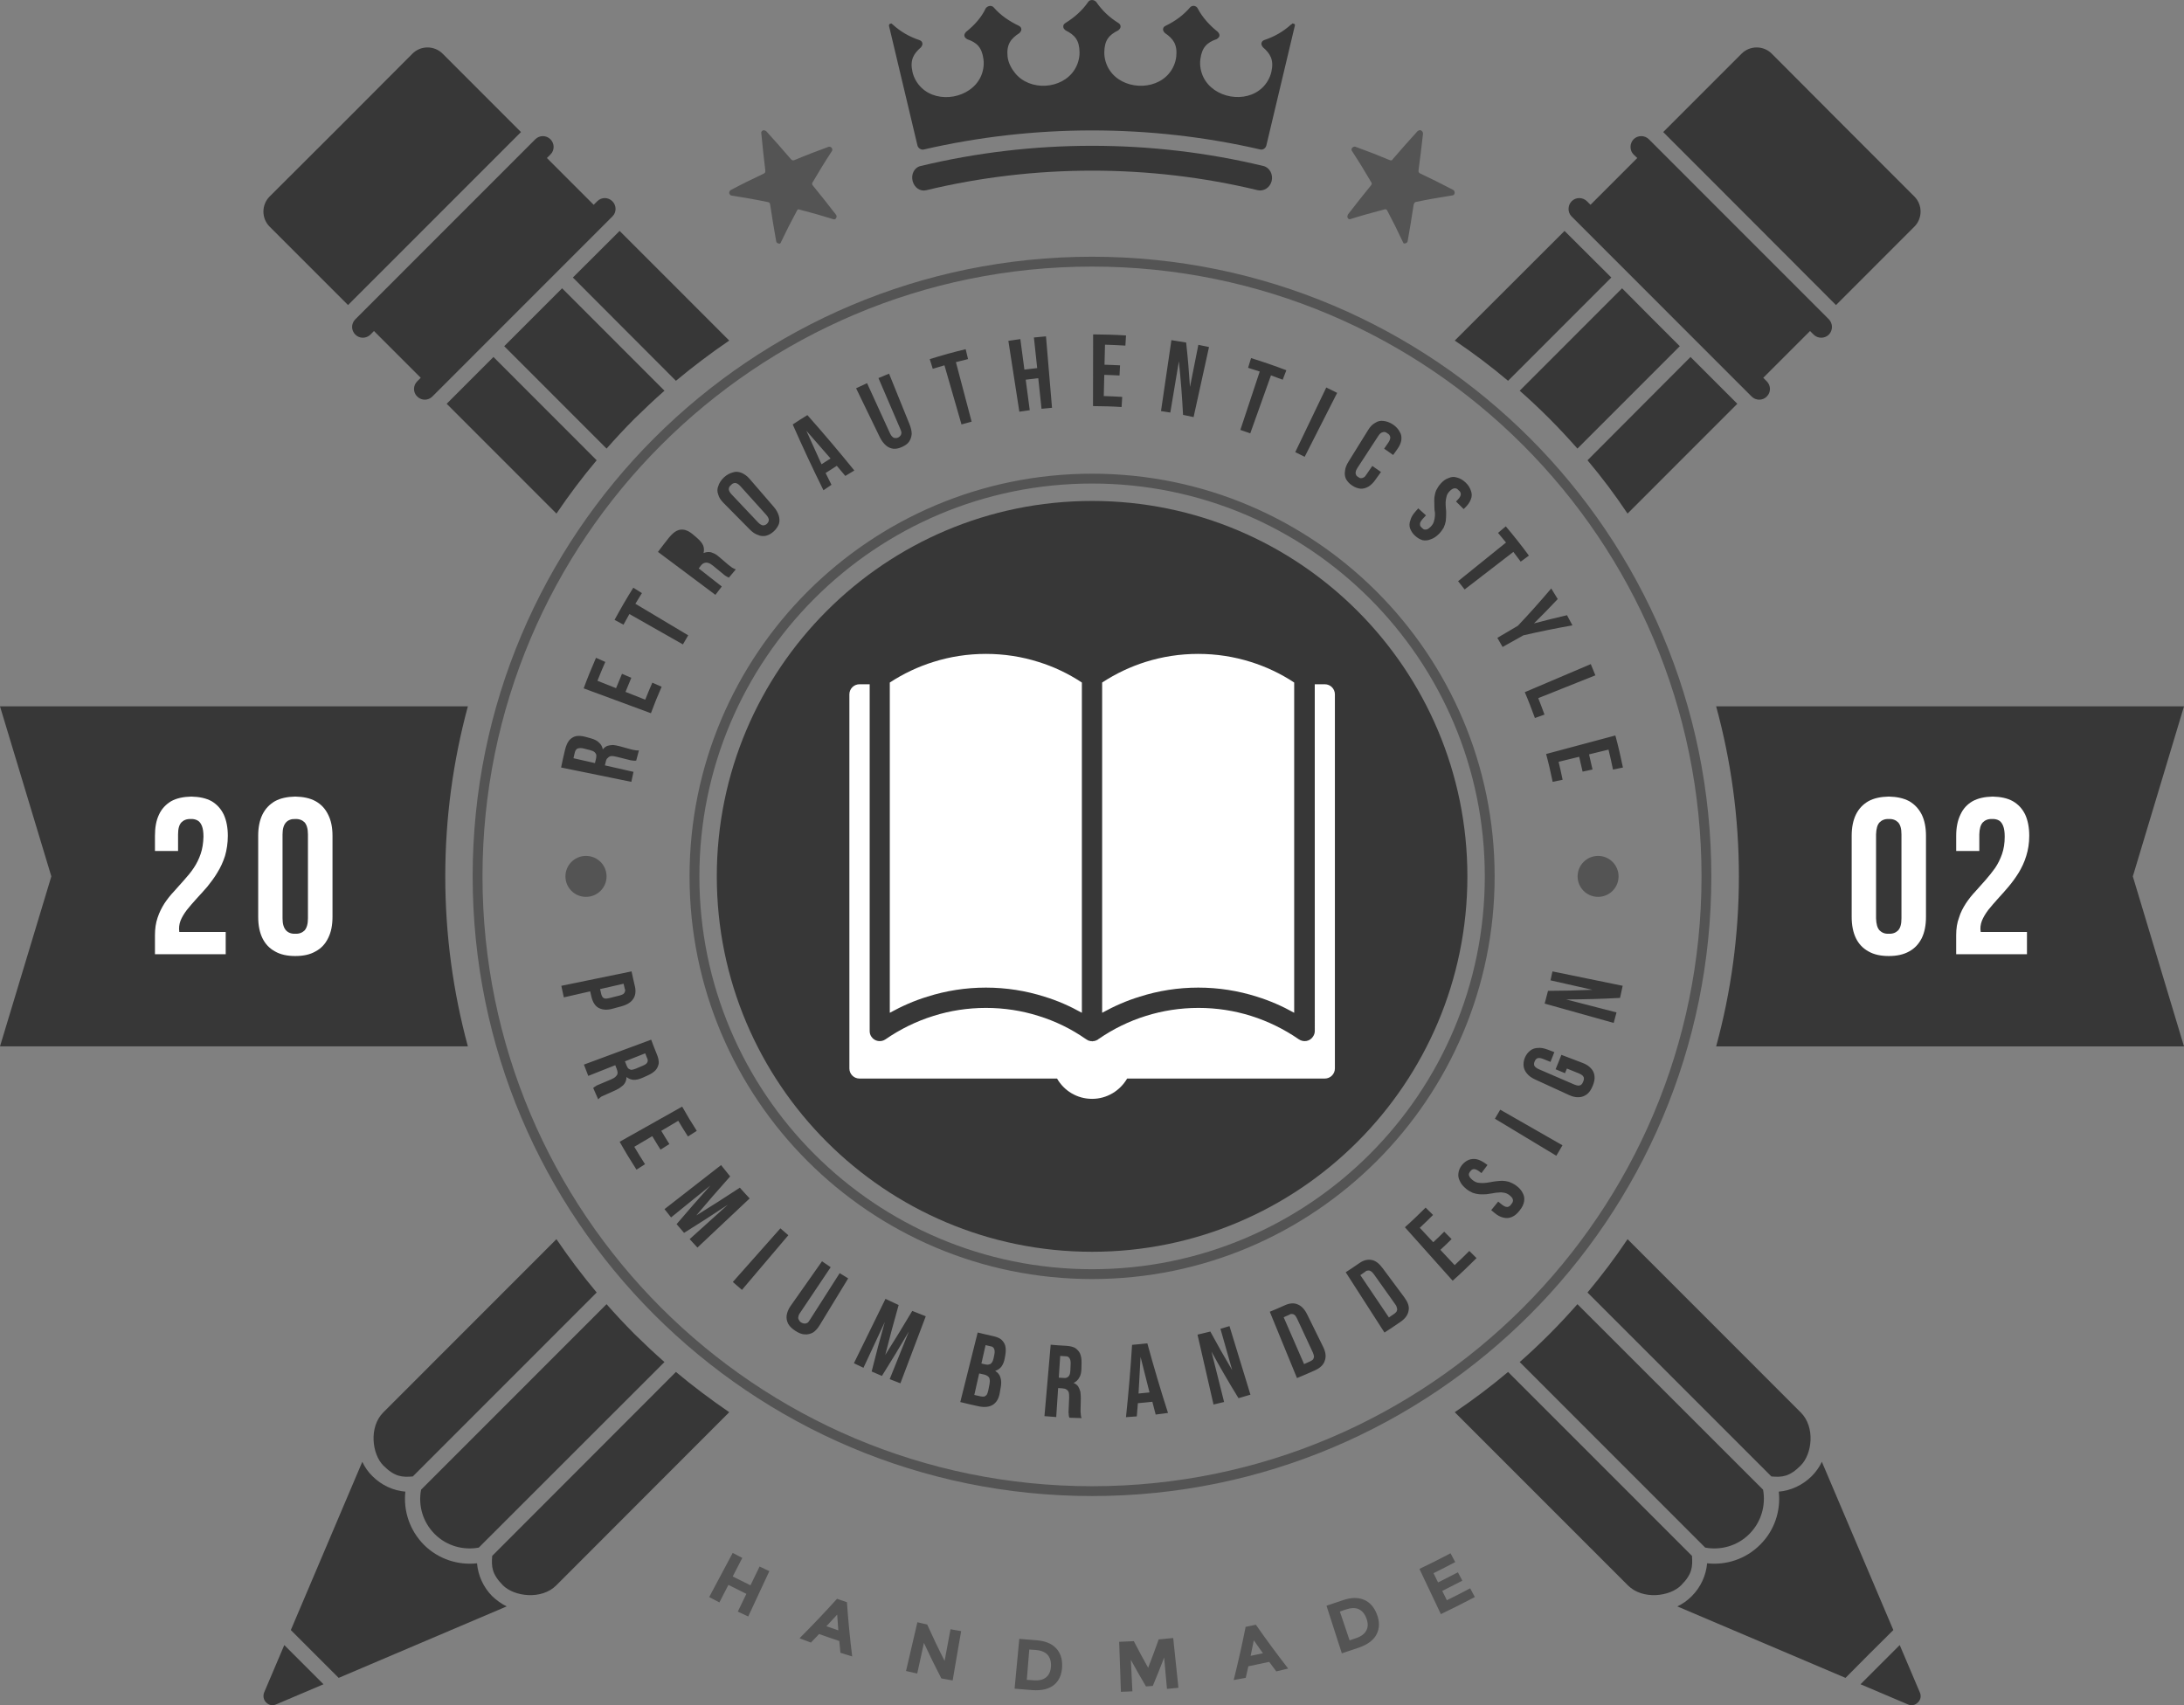 <?xml version="1.0" encoding="utf-8"?>
<!-- Generator: Adobe Illustrator 16.0.0, SVG Export Plug-In . SVG Version: 6.00 Build 0)  -->
<!DOCTYPE svg PUBLIC "-//W3C//DTD SVG 1.1//EN" "http://www.w3.org/Graphics/SVG/1.1/DTD/svg11.dtd">
<svg version="1.1" id="Layer_1" xmlns="http://www.w3.org/2000/svg" xmlns:xlink="http://www.w3.org/1999/xlink" x="0px" y="0px"
	 width="125.918px" height="98.329px" viewBox="0 0 125.918 98.329" enable-background="new 0 0 125.918 98.329"
	 xml:space="preserve">
<rect x="0" y="0" width="125.918" height="98.329" fill="#808080" stroke="none"/>
<g>
	<path fill="#373737" d="M62.964,28.887c11.947,0,21.638,9.694,21.638,21.648c0,11.952-9.69,21.647-21.638,21.647
		s-21.637-9.695-21.637-21.647C41.327,38.582,51.017,28.887,62.964,28.887z"/>
	<path fill-rule="evenodd" clip-rule="evenodd" fill="#373737" d="M98.944,40.731h26.974l-2.95,9.805l2.95,9.803H98.944
		c0.854-3.125,1.312-6.413,1.312-9.803C100.257,47.145,99.799,43.857,98.944,40.731L98.944,40.731z M26.975,40.731L26.975,40.731H0
		l2.96,9.805L0,60.338h26.975c-0.846-3.125-1.303-6.413-1.303-9.803C25.672,47.145,26.129,43.857,26.975,40.731z"/>
	<path fill-rule="evenodd" clip-rule="evenodd" fill="#FFFFFF" d="M64.985,62.193c-0.41,0.701-1.161,1.171-2.021,1.171
		c-0.87,0-1.619-0.47-2.02-1.171H49.551c-0.319,0-0.58-0.26-0.58-0.58V40.038c0-0.32,0.261-0.581,0.58-0.581h0.59v19.995
		c0,0.12,0.03,0.23,0.1,0.33c0.181,0.271,0.552,0.331,0.812,0.15c0.84-0.581,1.77-1.041,2.771-1.352c0.95-0.3,1.971-0.46,3.021-0.46
		c1.051,0,2.071,0.16,3.021,0.46c0.979,0.301,1.899,0.751,2.73,1.331h0.01l0.01,0.011l0.01,0.01h0.011v0.011h0.008l0.012,0.009
		h0.011l0.009,0.011h0.011v0.009h0.01h0.01v0.011h0.01l0.01,0.01h0.01h0.011v0.01h0.011h0.01h0.009v0.011h0.011h0.01h0.011
		l0.01,0.01h0.01h0.01h0.01l0.011,0.01h0.01h0.01h0.011h0.01h0.01h0.01h0.01h0.011v0.011c0.009,0,0.02,0,0.029,0
		c0.011,0,0.021,0,0.03,0v-0.011h0.011h0.02h0.01h0.01h0.01h0.011h0.01v-0.01h0.01h0.01h0.012h0.009v-0.01h0.01h0.01h0.01
		l0.012-0.011h0.008h0.011v-0.01h0.011h0.01h0.01v-0.01h0.01l0.01-0.011h0.011l0.01-0.009h0.01l0.01-0.011h0.012l0.009-0.009
		l0.01-0.011h0.01v-0.01c0.01,0,0.01-0.011,0.021-0.011c0.839-0.58,1.76-1.03,2.729-1.331c0.96-0.3,1.97-0.46,3.031-0.46
		c1.05,0,2.061,0.16,3.021,0.46c0.99,0.311,1.92,0.771,2.761,1.352c0.27,0.181,0.63,0.12,0.811-0.15
		c0.069-0.1,0.108-0.21,0.108-0.33V39.457h0.581c0.319,0,0.58,0.261,0.58,0.581v21.575c0,0.32-0.261,0.58-0.58,0.58H64.985
		L64.985,62.193z M65.715,57.47c1.07-0.34,2.2-0.521,3.371-0.521c1.17,0,2.3,0.181,3.371,0.521c0.749,0.23,1.479,0.551,2.159,0.931
		V39.357c-0.77-0.511-1.62-0.911-2.51-1.19c-0.96-0.301-1.971-0.461-3.021-0.461c-1.062,0-2.071,0.16-3.031,0.461
		c-0.89,0.279-1.73,0.68-2.51,1.19v19.044C64.234,58.021,64.955,57.701,65.715,57.47L65.715,57.47L65.715,57.47z M60.214,57.47
		L60.214,57.47c0.76,0.23,1.479,0.551,2.161,0.931V39.357c-0.771-0.511-1.611-0.911-2.511-1.19c-0.95-0.301-1.971-0.461-3.021-0.461
		c-1.05,0-2.07,0.16-3.021,0.461c-0.9,0.279-1.74,0.68-2.521,1.19v19.044c0.69-0.38,1.41-0.7,2.17-0.931
		c1.07-0.34,2.2-0.521,3.371-0.521C58.013,56.95,59.144,57.13,60.214,57.47z"/>
	<path fill-rule="evenodd" clip-rule="evenodd" fill="#373737" d="M30.037,7.615l-4.518-4.52c-0.479-0.479-1.263-0.479-1.74,0
		l-4.111,4.123l-4.121,4.112c-0.479,0.479-0.479,1.263,0,1.741l4.519,4.52l4.985-4.987L30.037,7.615L30.037,7.615z M95.892,7.615
		L95.892,7.615l4.518-4.52c0.479-0.479,1.263-0.479,1.74,0l4.11,4.123l4.111,4.112c0.479,0.479,0.479,1.263,0,1.741l-4.518,4.52
		l-4.977-4.987L95.892,7.615L95.892,7.615z M29.213,92.631L29.213,92.631l-9.687,4.122l-1.385-1.384l-1.373-1.374l4.12-9.702
		c0.144,0.305,0.336,0.59,0.591,0.834c0.52,0.52,1.19,0.825,1.893,0.887c-0.123,1.1,0.244,2.229,1.068,3.063
		c0.824,0.824,1.964,1.192,3.062,1.069c0.062,0.692,0.357,1.374,0.875,1.894C28.632,92.285,28.918,92.489,29.213,92.631
		L29.213,92.631z M18.651,97.121l-1.131-1.131l-1.129-1.129l-1.159,2.727c-0.081,0.205-0.041,0.429,0.111,0.582
		c0.162,0.162,0.376,0.203,0.579,0.111L18.651,97.121L18.651,97.121L18.651,97.121z M100.165,23.283L100.165,23.283l-6.329,6.332
		c-0.712-1.068-1.486-2.098-2.309-3.074l5.94-5.956L100.165,23.283L100.165,23.283z M42.044,81.433
		c-1.058-0.723-2.086-1.497-3.073-2.321L28.378,89.718c-0.05,0.612-0.03,1.04,0.621,1.701c0.662,0.652,2.229,0.845,3.072,0
		L42.044,81.433L42.044,81.433L42.044,81.433z M27.604,89.241l10.705-10.7c-0.59-0.519-1.16-1.058-1.72-1.607
		c-0.56-0.562-1.099-1.141-1.618-1.73L24.278,85.901c-0.175,0.896,0.091,1.864,0.783,2.556
		C25.753,89.149,26.71,89.404,27.604,89.241L27.604,89.241L27.604,89.241z M87.618,22.53c0.59,0.518,1.161,1.059,1.71,1.607
		c0.56,0.561,1.099,1.141,1.618,1.73l5.902-5.904l-1.67-1.669l-1.658-1.67L87.618,22.53L87.618,22.53L87.618,22.53z M104.357,19.088
		l0.204,0.204c0.243,0.243,0.641,0.243,0.885,0c0.234-0.245,0.234-0.632,0-0.877l-5.189-5.191l-5.189-5.192
		c-0.244-0.244-0.641-0.244-0.886,0c-0.233,0.245-0.233,0.642,0,0.876l0.214,0.204L91.7,11.809l-0.204-0.203
		c-0.244-0.245-0.642-0.245-0.885,0c-0.235,0.244-0.235,0.642,0,0.876l5.188,5.191l5.189,5.191c0.244,0.245,0.641,0.245,0.875,0
		c0.245-0.234,0.245-0.631,0-0.875l-0.203-0.205L104.357,19.088L104.357,19.088L104.357,19.088z M90.203,13.316L90.203,13.316
		l-6.329,6.322c1.068,0.722,2.096,1.496,3.073,2.32l5.953-5.955L90.203,13.316L90.203,13.316z M32.082,71.456L32.082,71.456
		L22.1,81.443c-0.845,0.845-0.65,2.412,0,3.064c0.662,0.661,1.09,0.681,1.7,0.631l10.602-10.607
		C33.577,73.542,32.805,72.524,32.082,71.456L32.082,71.456z M96.705,92.631L96.705,92.631l9.697,4.122l1.374-1.384l1.384-1.374
		l-4.121-9.702c-0.143,0.305-0.346,0.59-0.591,0.834c-0.529,0.52-1.2,0.825-1.892,0.887c0.121,1.1-0.244,2.239-1.079,3.063
		c-0.824,0.824-1.953,1.192-3.053,1.069c-0.061,0.692-0.366,1.374-0.885,1.894C97.295,92.285,97.011,92.489,96.705,92.631
		L96.705,92.631z M107.268,97.121l1.13-1.131l1.13-1.129l1.159,2.727c0.092,0.205,0.051,0.429-0.112,0.582
		c-0.153,0.162-0.376,0.203-0.579,0.111L107.268,97.121L107.268,97.121L107.268,97.121z M25.753,23.283L25.753,23.283l6.329,6.332
		c0.723-1.068,1.495-2.098,2.319-3.074l-5.951-5.956L25.753,23.283L25.753,23.283z M83.874,81.433
		c1.068-0.723,2.096-1.497,3.073-2.321l10.604,10.606c0.039,0.612,0.03,1.04-0.632,1.701c-0.651,0.652-2.218,0.845-3.062,0
		L83.874,81.433L83.874,81.433L83.874,81.433z M98.313,89.241l-10.695-10.7c0.59-0.519,1.161-1.058,1.71-1.607
		c0.56-0.562,1.099-1.141,1.618-1.73l10.704,10.698c0.163,0.896-0.101,1.864-0.794,2.556
		C100.165,89.149,99.209,89.404,98.313,89.241L98.313,89.241L98.313,89.241z M38.31,22.53c-0.59,0.518-1.16,1.059-1.72,1.607
		c-0.56,0.561-1.099,1.141-1.618,1.73l-5.901-5.904l1.669-1.669l1.668-1.67L38.31,22.53L38.31,22.53L38.31,22.53z M21.561,19.088
		l-0.202,0.204c-0.245,0.243-0.633,0.243-0.876,0c-0.244-0.245-0.244-0.632,0-0.877l5.189-5.191l5.189-5.192
		c0.244-0.244,0.631-0.244,0.875,0c0.244,0.245,0.244,0.642,0,0.876l-0.204,0.204l2.696,2.697l0.203-0.203
		c0.245-0.245,0.632-0.245,0.876,0c0.244,0.244,0.244,0.642,0,0.876l-5.189,5.191l-5.189,5.191c-0.244,0.245-0.631,0.245-0.875,0
		c-0.245-0.234-0.245-0.631,0-0.875l0.203-0.205L21.561,19.088L21.561,19.088L21.561,19.088z M35.724,13.316L35.724,13.316
		l6.32,6.322c-1.058,0.722-2.086,1.496-3.073,2.32l-5.942-5.955L35.724,13.316L35.724,13.316z M93.836,71.456L93.836,71.456
		l9.982,9.987c0.854,0.845,0.661,2.412,0,3.064c-0.651,0.661-1.089,0.681-1.689,0.631L91.527,74.531
		C92.35,73.542,93.124,72.524,93.836,71.456z"/>
	<path fill="#545454" d="M88.211,25.27c-6.461-6.467-15.388-10.466-25.247-10.466c-9.861,0-18.789,4.001-25.253,10.467
		c-6.463,6.466-10.46,15.399-10.46,25.265s3.997,18.798,10.46,25.264c6.464,6.468,15.392,10.468,25.253,10.468
		c9.859,0,18.786-4,25.247-10.466c6.46-6.466,10.456-15.399,10.456-25.266C98.667,40.668,94.671,31.736,88.211,25.27z M87.81,75.403
		c-6.356,6.361-15.141,10.298-24.846,10.298c-9.706,0-18.493-3.937-24.852-10.299c-6.36-6.364-10.294-15.156-10.294-24.866
		c0-9.711,3.934-18.503,10.294-24.866c6.358-6.363,15.146-10.298,24.852-10.298c9.705,0,18.489,3.935,24.846,10.296
		c6.358,6.364,10.291,15.156,10.291,24.868S94.168,69.04,87.81,75.403z M62.964,27.315c-6.406,0-12.209,2.601-16.409,6.803
		s-6.799,10.008-6.799,16.418c0,6.409,2.599,12.214,6.799,16.416s10.003,6.803,16.409,6.803s12.209-2.601,16.41-6.803
		c4.2-4.202,6.799-10.007,6.799-16.416c0-6.41-2.599-12.215-6.799-16.418C75.173,29.916,69.37,27.315,62.964,27.315z M78.973,66.553
		c-4.097,4.099-9.758,6.635-16.009,6.635c-6.252,0-11.912-2.536-16.009-6.635s-6.632-9.763-6.632-16.018s2.535-11.919,6.632-16.019
		c4.097-4.099,9.757-6.634,16.009-6.634c6.251,0,11.912,2.535,16.009,6.634c4.098,4.1,6.633,9.764,6.633,16.019
		S83.071,62.454,78.973,66.553z"/>
	<path fill-rule="evenodd" clip-rule="evenodd" fill="#545454" d="M33.781,49.355c-0.65,0-1.181,0.529-1.181,1.181
		s0.53,1.181,1.181,1.181c0.662,0,1.19-0.529,1.19-1.181S34.443,49.355,33.781,49.355L33.781,49.355z M92.138,49.355L92.138,49.355
		c-0.652,0-1.181,0.529-1.181,1.181s0.528,1.181,1.181,1.181c0.65,0,1.18-0.529,1.18-1.181S92.788,49.355,92.138,49.355z"/>
	<path fill="#373737" d="M90.299,57.631l2.9,0.749l-0.162,0.606l-3.98-1.115l0.193-0.735c0.849-0.002,1.708-0.021,2.56-0.06
		l-2.416-0.546l0.112-0.515l4.049,0.829l-0.152,0.699C92.365,57.601,91.329,57.629,90.299,57.631L90.299,57.631z M89.687,61.658
		L89.687,61.658c0.12-0.274,0.223-0.555,0.334-0.832l1.22,0.465c0.203,0.077,0.362,0.175,0.487,0.316
		c0.115,0.12,0.185,0.262,0.203,0.443c0.021,0.181-0.017,0.359-0.108,0.574c-0.09,0.215-0.189,0.367-0.333,0.48
		c-0.135,0.097-0.293,0.162-0.459,0.165c-0.188,0.011-0.37-0.033-0.567-0.124l-1.947-0.894c-0.213-0.098-0.367-0.205-0.472-0.339
		c-0.111-0.119-0.175-0.268-0.2-0.415c-0.017-0.161-0.005-0.324,0.073-0.51c0.08-0.186,0.185-0.311,0.312-0.41
		c0.13-0.1,0.272-0.145,0.437-0.149c0.17-0.019,0.354,0.017,0.573,0.099l0.375,0.144l-0.222,0.562l-0.418-0.169
		c-0.141-0.057-0.244-0.064-0.325-0.046c-0.087,0.034-0.133,0.101-0.17,0.188c-0.036,0.088-0.052,0.167-0.015,0.253
		c0.043,0.069,0.123,0.139,0.261,0.198l2.043,0.883c0.093,0.039,0.177,0.057,0.229,0.062c0.075-0.007,0.135-0.02,0.171-0.062
		c0.052-0.036,0.079-0.101,0.106-0.164c0.026-0.065,0.055-0.131,0.043-0.191c0.005-0.056-0.026-0.107-0.076-0.165
		c-0.041-0.035-0.111-0.083-0.205-0.121l-0.697-0.282l-0.111,0.267L89.687,61.658L89.687,61.658z M86.188,64.51L86.188,64.51
		l0.308-0.521l3.588,2.053l-0.354,0.603L86.188,64.51L86.188,64.51z M84.534,68.555L84.534,68.555
		c-0.18-0.15-0.301-0.292-0.366-0.45c-0.076-0.145-0.107-0.292-0.083-0.454c0.016-0.147,0.08-0.312,0.195-0.46
		c0.125-0.159,0.26-0.25,0.409-0.313c0.141-0.049,0.301-0.068,0.461-0.029c0.159,0.039,0.326,0.122,0.516,0.259l0.095,0.07
		l-0.349,0.467l-0.133-0.102c-0.12-0.091-0.22-0.126-0.303-0.13c-0.091,0.009-0.144,0.049-0.212,0.137
		c-0.059,0.076-0.095,0.148-0.071,0.227c0.023,0.079,0.081,0.167,0.199,0.262c0.092,0.073,0.193,0.134,0.301,0.157
		c0.097,0.015,0.216,0.024,0.321,0.023c0.117-0.012,0.224-0.014,0.352-0.041c0.105-0.023,0.244-0.042,0.36-0.059
		c0.117-0.018,0.248-0.023,0.38-0.031c0.12,0.006,0.255,0.021,0.394,0.059c0.128,0.053,0.271,0.114,0.406,0.212
		c0.176,0.128,0.304,0.265,0.386,0.436c0.08,0.145,0.11,0.3,0.08,0.479c-0.029,0.18-0.111,0.344-0.256,0.525
		c-0.144,0.186-0.28,0.305-0.449,0.376c-0.166,0.071-0.324,0.079-0.485,0.038c-0.185-0.039-0.347-0.131-0.514-0.271l-0.193-0.161
		l0.403-0.493l0.222,0.18c0.079,0.062,0.154,0.102,0.206,0.118c0.073,0.015,0.134,0.019,0.18-0.013
		c0.059-0.021,0.102-0.075,0.146-0.132c0.043-0.055,0.086-0.109,0.092-0.173c0.02-0.052,0.002-0.11-0.03-0.179
		c-0.029-0.044-0.085-0.108-0.164-0.169c-0.093-0.072-0.185-0.118-0.296-0.14c-0.111-0.021-0.208-0.03-0.327-0.015
		c-0.107,0.001-0.227,0.018-0.354,0.045l-0.364,0.054c-0.132,0.001-0.249,0.013-0.393,0.002c-0.119-0.012-0.251-0.036-0.385-0.083
		C84.786,68.724,84.663,68.663,84.534,68.555L84.534,68.555z M82.633,71.631l-0.776-0.832c0.261-0.24,0.513-0.489,0.765-0.74
		l-0.428-0.424c-0.39,0.387-0.783,0.769-1.195,1.133l2.753,3.083c0.475-0.418,0.929-0.858,1.377-1.304l-0.416-0.413
		c-0.277,0.276-0.558,0.552-0.845,0.818l-0.823-0.881c0.219-0.202,0.434-0.409,0.646-0.621l-0.425-0.427
		C83.058,71.23,82.848,71.433,82.633,71.631L82.633,71.631L82.633,71.631z M78.43,73.529L78.43,73.529l1.647,2.441l0.318-0.219
		c0.059-0.039,0.093-0.083,0.127-0.126c0.023-0.059,0.047-0.117,0.022-0.182c-0.011-0.075-0.036-0.141-0.094-0.222l-1.24-1.746
		c-0.059-0.081-0.119-0.141-0.185-0.177c-0.042-0.032-0.109-0.045-0.158-0.031c-0.059,0-0.107,0.014-0.15,0.062L78.43,73.529
		L78.43,73.529z M77.587,73.363L77.587,73.363c0.27-0.174,0.538-0.352,0.801-0.536c0.243-0.167,0.476-0.216,0.703-0.171
		c0.226,0.043,0.426,0.205,0.626,0.473l1.248,1.679c0.199,0.27,0.295,0.515,0.249,0.754c-0.035,0.25-0.189,0.47-0.469,0.662
		c-0.303,0.211-0.611,0.416-0.923,0.616L77.587,73.363L77.587,73.363z M74.01,75.958L74.01,75.958l1.176,2.7l0.354-0.158
		c0.064-0.028,0.122-0.072,0.163-0.109c0.034-0.052,0.051-0.098,0.056-0.173c-0.013-0.068-0.025-0.136-0.067-0.227l-0.903-1.942
		c-0.042-0.092-0.093-0.16-0.134-0.214c-0.051-0.034-0.101-0.065-0.15-0.062c-0.059-0.012-0.123,0-0.175,0.042L74.01,75.958
		L74.01,75.958z M73.21,75.641L73.21,75.641c0.297-0.125,0.594-0.248,0.886-0.382c0.27-0.119,0.521-0.133,0.722-0.041
		c0.213,0.083,0.396,0.273,0.545,0.573l0.924,1.877c0.148,0.302,0.18,0.563,0.093,0.792c-0.064,0.233-0.271,0.429-0.582,0.566
		c-0.337,0.154-0.679,0.297-1.021,0.439L73.21,75.641L73.21,75.641z M69.847,77.938L69.847,77.938l0.728,2.906l-0.61,0.146
		l-0.923-4.029l0.739-0.179c0.402,0.745,0.821,1.487,1.26,2.224l-0.676-2.383l0.521-0.154l1.208,3.953l-0.688,0.202
		C70.859,79.737,70.342,78.847,69.847,77.938L69.847,77.938z M65.642,80.356L65.642,80.356l0.633-0.063l-0.516-2.05L65.642,80.356
		L65.642,80.356z M67.341,81.476L67.341,81.476l-0.711,0.092l-0.191-0.737c-0.278,0.027-0.556,0.062-0.835,0.082l-0.062,0.761
		l-0.624,0.045c0.147-1.387,0.265-2.78,0.351-4.17c0.294-0.021,0.588-0.058,0.881-0.087C66.516,78.802,66.912,80.142,67.341,81.476
		L67.341,81.476z M61.126,78.188L61.126,78.188l-0.082,1.252l0.266,0.017c0.066,0.004,0.149,0.009,0.2-0.021
		c0.068-0.031,0.103-0.062,0.14-0.129c0.035-0.065,0.055-0.147,0.061-0.265l0.017-0.401c0.007-0.151-0.021-0.252-0.065-0.32
		c-0.044-0.069-0.121-0.124-0.233-0.114L61.126,78.188L61.126,78.188z M61.664,81.752L61.664,81.752
		c-0.017-0.018-0.015-0.051-0.033-0.067c0.001-0.033-0.016-0.068-0.014-0.102c0.001-0.033,0.004-0.084-0.012-0.135l0.009-0.2
		l0.028-0.652c0.006-0.134-0.008-0.234-0.021-0.303c-0.03-0.084-0.078-0.136-0.146-0.174c-0.049-0.036-0.133-0.058-0.234-0.063
		l-0.235-0.015l-0.11,1.671l-0.678-0.053l0.359-4.118c0.299,0.027,0.599,0.049,0.898,0.063c0.218,0.015,0.371,0.051,0.51,0.123
		c0.122,0.088,0.229,0.191,0.287,0.328c0.062,0.153,0.089,0.319,0.085,0.537l-0.007,0.318c-0.004,0.217-0.041,0.401-0.128,0.532
		c-0.069,0.132-0.173,0.229-0.326,0.308c0.116,0.037,0.198,0.107,0.264,0.193c0.048,0.085,0.097,0.188,0.128,0.306
		c0.015,0.117,0.028,0.251,0.026,0.385l-0.014,0.636c-0.002,0.101-0.005,0.184,0.012,0.268c-0.001,0.084,0.015,0.168,0.049,0.235
		L61.664,81.752L61.664,81.752z M56.823,77.565L56.823,77.565l-0.24,1.061l0.243,0.055c0.08,0.017,0.147,0.017,0.203-0.007
		c0.067-0.004,0.11-0.046,0.155-0.105c0.046-0.059,0.079-0.139,0.098-0.236l0.048-0.229c0.03-0.148,0.019-0.252-0.015-0.327
		c-0.034-0.075-0.101-0.139-0.213-0.147L56.823,77.565L56.823,77.565z M56.454,79.198L56.454,79.198l-0.281,1.24l0.378,0.084
		c0.068,0.016,0.142,0.012,0.196,0.007c0.059-0.022,0.099-0.05,0.147-0.108c0.03-0.062,0.061-0.124,0.08-0.223l0.072-0.36
		c0.026-0.131,0.029-0.233,0.01-0.306c-0.004-0.068-0.043-0.128-0.103-0.174c-0.06-0.045-0.121-0.076-0.221-0.099L56.454,79.198
		L56.454,79.198z M57.244,77.042L57.244,77.042c0.213,0.048,0.374,0.11,0.483,0.2c0.121,0.11,0.195,0.228,0.233,0.369
		c0.035,0.158,0.037,0.329-0.002,0.543l-0.026,0.148c-0.038,0.215-0.101,0.373-0.189,0.493c-0.089,0.122-0.224,0.214-0.368,0.253
		c0.151,0.1,0.264,0.223,0.303,0.382c0.057,0.163,0.059,0.35,0.017,0.581l-0.058,0.329c-0.056,0.313-0.184,0.528-0.39,0.662
		c-0.204,0.131-0.485,0.161-0.818,0.092c-0.355-0.078-0.711-0.156-1.064-0.247l1.003-4.01
		C56.658,76.912,56.951,76.976,57.244,77.042L57.244,77.042z M51.039,78.131L51.039,78.131c0.532-0.84,1.053-1.687,1.557-2.539
		l0.779,0.309l-1.463,3.866l-0.617-0.241l1.106-2.747c-0.504,0.862-1.022,1.716-1.554,2.562l-0.592-0.256
		c0.237-0.958,0.489-1.908,0.758-2.854l-1.23,2.641l-0.551-0.263l1.82-3.712l0.76,0.356C51.541,76.205,51.28,77.168,51.039,78.131
		L51.039,78.131z M47.893,73.072L47.893,73.072l-1.78,2.655c-0.056,0.083-0.079,0.149-0.088,0.224
		c-0.012,0.051,0.004,0.122,0.039,0.165c0.025,0.057,0.061,0.1,0.119,0.139c0.06,0.038,0.128,0.062,0.189,0.062
		c0.053,0.016,0.11-0.008,0.166-0.031c0.065-0.036,0.102-0.093,0.155-0.179l1.719-2.693l0.489,0.304l-1.637,2.688
		c-0.121,0.199-0.246,0.339-0.385,0.43c-0.154,0.082-0.307,0.125-0.487,0.11c-0.167-0.003-0.351-0.083-0.546-0.211
		c-0.18-0.116-0.325-0.254-0.411-0.415c-0.071-0.15-0.106-0.317-0.079-0.48c0.028-0.163,0.092-0.344,0.227-0.536l1.81-2.573
		L47.893,73.072L47.893,73.072z M44.994,70.83l-2.743,3.093l0.526,0.457l2.674-3.152L44.994,70.83L44.994,70.83L44.994,70.83z
		 M40.144,70.087L40.144,70.087c0.847-0.521,1.682-1.054,2.512-1.601c0.186,0.21,0.373,0.417,0.565,0.62L40.21,71.94l-0.448-0.487
		l2.2-1.984c-0.83,0.553-1.672,1.094-2.522,1.623l-0.431-0.503c0.639-0.752,1.287-1.493,1.945-2.222l-2.263,1.834l-0.379-0.478
		l3.261-2.539l0.525,0.653C41.435,68.578,40.785,69.326,40.144,70.087L40.144,70.087z M38.126,65.208l0.979-0.58
		c0.18,0.307,0.367,0.608,0.56,0.906l0.507-0.326c-0.295-0.456-0.577-0.923-0.842-1.397l-3.604,2.027
		c0.307,0.547,0.631,1.084,0.971,1.609l0.492-0.316c-0.213-0.329-0.42-0.664-0.618-1.003l1.036-0.613
		c0.152,0.265,0.317,0.519,0.476,0.778l0.509-0.323C38.437,65.715,38.274,65.465,38.126,65.208L38.126,65.208L38.126,65.208z
		 M37.198,60.739L37.198,60.739l-1.167,0.462l0.092,0.232c0.03,0.077,0.058,0.139,0.113,0.188c0.051,0.032,0.101,0.065,0.176,0.07
		c0.068-0.012,0.151-0.028,0.259-0.074l0.37-0.156c0.14-0.059,0.226-0.112,0.269-0.183c0.043-0.068,0.053-0.177,0-0.259
		L37.198,60.739L37.198,60.739z M34.201,62.737L34.201,62.737c0.016-0.007,0.038-0.037,0.055-0.043
		c0.023-0.03,0.054-0.043,0.086-0.056c0.023-0.029,0.069-0.049,0.116-0.068l0.185-0.078l0.602-0.255
		c0.124-0.052,0.209-0.106,0.257-0.163c0.064-0.065,0.098-0.115,0.103-0.19c0.005-0.077-0.015-0.16-0.052-0.255l-0.081-0.205
		l-1.556,0.616l-0.25-0.651l3.877-1.437c0.103,0.287,0.219,0.57,0.332,0.854c0.078,0.186,0.113,0.355,0.105,0.512
		c-0.027,0.147-0.079,0.273-0.176,0.387c-0.112,0.117-0.252,0.216-0.451,0.305l-0.289,0.13c-0.199,0.089-0.38,0.135-0.529,0.128
		c-0.149-0.005-0.291-0.07-0.419-0.161c0.007,0.106-0.019,0.209-0.067,0.305s-0.121,0.183-0.221,0.246
		c-0.092,0.079-0.207,0.149-0.33,0.204l-0.58,0.262l-0.244,0.108c-0.069,0.052-0.138,0.103-0.185,0.161L34.201,62.737L34.201,62.737
		z M35.952,56.725L35.952,56.725l-1.354,0.31l0.072,0.308c0.017,0.064,0.044,0.11,0.072,0.155c0.028,0.043,0.085,0.063,0.142,0.084
		c0.068,0,0.138-0.001,0.234-0.025l0.601-0.151c0.098-0.024,0.176-0.06,0.22-0.088c0.042-0.042,0.083-0.086,0.089-0.136
		c0.021-0.054,0.025-0.104-0.006-0.162L35.952,56.725L35.952,56.725z M36.606,56.878L36.606,56.878
		c0.068,0.286,0.029,0.536-0.094,0.716c-0.121,0.194-0.343,0.338-0.665,0.428l-0.517,0.142c-0.323,0.089-0.586,0.075-0.808-0.04
		c-0.203-0.103-0.348-0.331-0.423-0.645l-0.073-0.314l-1.518,0.347l-0.145-0.666l4.049-0.832
		C36.476,56.302,36.535,56.592,36.606,56.878z"/>
	<path fill="#373737" d="M91.616,43.5l0.2,0.873l-0.573,0.122l-0.196-0.856l-1.187,0.29c0.086,0.344,0.16,0.69,0.232,1.037
		l-0.574,0.117c-0.111-0.538-0.233-1.073-0.378-1.604l3.993-1.069c0.168,0.61,0.308,1.229,0.437,1.849l-0.574,0.117
		c-0.081-0.385-0.163-0.77-0.258-1.15L91.616,43.5L91.616,43.5z M91.716,38.295L91.716,38.295l0.266,0.647l-3.295,1.315
		c0.126,0.313,0.243,0.632,0.36,0.949l-0.552,0.197c-0.184-0.501-0.372-1-0.584-1.489L91.716,38.295L91.716,38.295z M87.513,36.084
		L87.513,36.084c0.66-0.698,1.298-1.414,1.924-2.151l0.374,0.611c-0.451,0.478-0.906,0.944-1.368,1.403
		c0.628-0.166,1.264-0.323,1.902-0.471l0.314,0.585c-0.953,0.167-1.894,0.358-2.829,0.575l-1.198,0.671l-0.302-0.526L87.513,36.084
		L87.513,36.084z M86.816,30.35l-0.446,0.379l0.459,0.556l-2.763,2.229l0.377,0.477l2.81-2.166l0.423,0.561l0.473-0.347
		C87.726,31.459,87.278,30.899,86.816,30.35L86.816,30.35L86.816,30.35z M83.05,27.901L83.05,27.901
		c0.144-0.163,0.291-0.277,0.458-0.33c0.164-0.078,0.322-0.093,0.487-0.035c0.162,0.034,0.339,0.134,0.496,0.28
		c0.172,0.158,0.262,0.323,0.319,0.495c0.054,0.147,0.062,0.318-0.009,0.485c-0.057,0.158-0.164,0.312-0.319,0.465l-0.095,0.094
		l-0.441-0.437l0.117-0.122c0.104-0.106,0.149-0.203,0.158-0.289c-0.003-0.097-0.031-0.17-0.132-0.241
		c-0.066-0.085-0.153-0.121-0.237-0.108c-0.084,0.014-0.178,0.062-0.28,0.173c-0.079,0.086-0.146,0.184-0.166,0.28
		c-0.031,0.109-0.051,0.229-0.058,0.337c0.004,0.118-0.004,0.225,0.012,0.355c0.013,0.108,0.027,0.238,0.017,0.368
		c0.001,0.119-0.01,0.249-0.022,0.378c-0.021,0.117-0.059,0.246-0.119,0.377c-0.073,0.116-0.157,0.246-0.276,0.364
		c-0.155,0.152-0.309,0.259-0.471,0.308c-0.162,0.073-0.325,0.079-0.473,0.052c-0.147-0.049-0.29-0.125-0.438-0.262
		c-0.147-0.137-0.226-0.281-0.284-0.425c-0.048-0.155-0.039-0.306,0.025-0.474c0.041-0.163,0.14-0.323,0.284-0.486l0.167-0.188
		l0.445,0.403l-0.194,0.209c-0.066,0.074-0.112,0.146-0.134,0.194c-0.023,0.07-0.022,0.117-0.011,0.175
		c0.012,0.057,0.059,0.1,0.104,0.143c0.046,0.044,0.092,0.088,0.149,0.097c0.059,0.009,0.104,0.006,0.174-0.02
		c0.046-0.024,0.115-0.074,0.186-0.146c0.081-0.084,0.139-0.167,0.175-0.274c0.035-0.107,0.058-0.225,0.066-0.33
		c0.011-0.104,0.008-0.222-0.02-0.339c-0.003-0.117-0.019-0.248-0.012-0.379c-0.005-0.118-0.012-0.235,0.004-0.379
		c0.018-0.12,0.045-0.253,0.097-0.386C82.863,28.162,82.938,28.026,83.05,27.901L83.05,27.901z M79.62,27.216L79.62,27.216
		l-0.321,0.449c-0.126,0.177-0.26,0.309-0.397,0.393c-0.162,0.092-0.305,0.131-0.469,0.121c-0.142-0.015-0.311-0.07-0.477-0.183
		c-0.17-0.11-0.272-0.237-0.353-0.371c-0.06-0.138-0.091-0.294-0.056-0.47c0.012-0.169,0.082-0.342,0.197-0.528l1.138-1.834
		c0.114-0.186,0.24-0.323,0.396-0.404c0.148-0.104,0.317-0.139,0.473-0.117c0.18,0.018,0.358,0.074,0.554,0.201
		c0.193,0.13,0.327,0.285,0.398,0.434c0.095,0.146,0.113,0.304,0.088,0.493c-0.03,0.164-0.108,0.333-0.236,0.51l-0.233,0.326
		l-0.519-0.363l0.246-0.358c0.085-0.124,0.113-0.227,0.106-0.312c-0.02-0.095-0.073-0.173-0.171-0.218
		c-0.079-0.071-0.171-0.092-0.252-0.065c-0.096,0.019-0.18,0.083-0.261,0.21l-1.216,1.865c-0.055,0.084-0.087,0.163-0.088,0.223
		c-0.023,0.064-0.002,0.118,0.021,0.173c0.021,0.054,0.062,0.079,0.114,0.114s0.104,0.071,0.162,0.07
		c0.059,0,0.104-0.011,0.168-0.048c0.055-0.023,0.102-0.093,0.157-0.175l0.331-0.483L79.62,27.216L79.62,27.216z M76.466,22.344
		L76.466,22.344l0.627,0.31l-1.872,3.687l-0.544-0.269L76.466,22.344L76.466,22.344z M72.13,20.649L72.13,20.649
		c0.686,0.212,1.364,0.446,2.034,0.701l-0.21,0.546l-0.677-0.25l-1.193,3.342l-0.572-0.197l1.117-3.367l-0.67-0.215L72.13,20.649
		L72.13,20.649z M67.968,20.835L67.968,20.835l-0.494,2.954l-0.537-0.084l0.6-4.09l0.85,0.137c0.094,0.853,0.167,1.706,0.221,2.562
		l0.483-2.43l0.614,0.129l-0.889,4.038l-0.608-0.128C68.156,22.892,68.075,21.869,67.968,20.835L67.968,20.835z M63.68,21.031
		L63.68,21.031c0.298,0.013,0.598,0.016,0.896,0.036l-0.031,0.585c-0.292-0.02-0.585-0.023-0.878-0.036l-0.029,1.222
		c0.354,0.014,0.709,0.024,1.063,0.048l-0.036,0.584c-0.548-0.037-1.099-0.047-1.648-0.053l0.007-4.135
		c0.633,0.005,1.266,0.02,1.896,0.062l-0.036,0.585c-0.391-0.026-0.783-0.039-1.176-0.053L63.68,21.031L63.68,21.031z M59.37,23.654
		L59.37,23.654L58.77,23.74l-0.633-4.086l0.691-0.1l0.233,1.759l0.738-0.088l-0.189-1.764l0.696-0.066l0.347,4.119l-0.604,0.059
		l-0.188-1.766l-0.724,0.087L59.37,23.654L59.37,23.654z M53.604,20.708L53.604,20.708c0.685-0.212,1.374-0.407,2.072-0.572
		l0.136,0.57l-0.699,0.176l0.906,3.432l-0.584,0.161l-0.983-3.41l-0.674,0.202L53.604,20.708L53.604,20.708z M49.99,22.094
		L49.99,22.094l1.329,2.908c0.034,0.075,0.084,0.146,0.141,0.192c0.035,0.04,0.1,0.065,0.15,0.062
		c0.057,0.01,0.106,0.006,0.164-0.021c0.059-0.025,0.108-0.068,0.14-0.116c0.037-0.034,0.047-0.094,0.056-0.151
		c0.003-0.074-0.03-0.151-0.062-0.228l-1.261-2.938l0.611-0.256l1.18,2.918c0.081,0.202,0.127,0.399,0.125,0.562
		c-0.017,0.167-0.058,0.314-0.154,0.445c-0.082,0.127-0.228,0.221-0.41,0.305c-0.169,0.077-0.339,0.116-0.502,0.099
		c-0.147-0.021-0.297-0.081-0.418-0.188c-0.122-0.109-0.253-0.269-0.348-0.465l-1.373-2.832L49.99,22.094L49.99,22.094z
		 M47.364,26.771L47.364,26.771l0.521-0.334l-1.393-1.596L47.364,26.771L47.364,26.771z M49.257,27.131L49.257,27.131l-0.521,0.312
		l-0.49-0.582l-0.646,0.414l0.338,0.68l-0.462,0.315c-0.617-1.247-1.21-2.516-1.772-3.794c0.279-0.184,0.56-0.366,0.845-0.54
		C47.476,24.981,48.38,26.048,49.257,27.131L49.257,27.131z M41.708,28.994L41.708,28.994c-0.153-0.155-0.256-0.311-0.299-0.48
		c-0.067-0.168-0.061-0.341,0.01-0.501c0.046-0.157,0.155-0.329,0.325-0.489c0.172-0.158,0.34-0.238,0.516-0.285
		c0.162-0.058,0.321-0.039,0.498,0.03c0.153,0.066,0.312,0.173,0.454,0.337l1.411,1.635c0.143,0.166,0.226,0.336,0.276,0.49
		c0.05,0.178,0.056,0.327,0.008,0.484c-0.06,0.145-0.142,0.283-0.29,0.42c-0.147,0.139-0.306,0.219-0.444,0.256
		c-0.158,0.037-0.317,0.029-0.479-0.046c-0.162-0.052-0.314-0.159-0.468-0.315L41.708,28.994L41.708,28.994z M43.701,30.117
		L43.701,30.117c0.104,0.109,0.195,0.161,0.276,0.178c0.092,0.004,0.173-0.025,0.242-0.091c0.068-0.065,0.105-0.142,0.108-0.234
		c-0.011-0.081-0.053-0.177-0.155-0.288l-1.49-1.653c-0.102-0.111-0.194-0.163-0.278-0.178c-0.096-0.002-0.187,0.03-0.252,0.115
		c-0.088,0.061-0.13,0.146-0.135,0.241c0.008,0.086,0.051,0.183,0.154,0.292L43.701,30.117L43.701,30.117z M38.82,31.63L38.82,31.63
		l1.002,0.784l0.154-0.198c0.053-0.067,0.083-0.129,0.103-0.179c0.017-0.072-0.002-0.131-0.02-0.189
		c-0.03-0.069-0.084-0.135-0.175-0.208l-0.311-0.255c-0.116-0.096-0.205-0.146-0.313-0.145c-0.086-0.001-0.167,0.045-0.245,0.141
		L38.82,31.63L38.82,31.63z M42.022,33.31l0.4-0.477c-0.083-0.031-0.144-0.063-0.218-0.105l-0.214-0.162l-0.483-0.414
		c-0.114-0.098-0.203-0.174-0.313-0.226c-0.109-0.051-0.208-0.092-0.315-0.095c-0.106-0.003-0.213,0.016-0.315,0.062
		c0.033-0.146,0.034-0.298-0.023-0.438c-0.059-0.137-0.177-0.283-0.341-0.425l-0.241-0.207c-0.166-0.142-0.316-0.223-0.476-0.268
		c-0.147-0.032-0.309-0.027-0.462,0.052c-0.142,0.069-0.292,0.2-0.451,0.395c-0.214,0.272-0.43,0.543-0.635,0.822l3.311,2.477
		l0.368-0.481l-1.33-1.043l0.132-0.17c0.061-0.078,0.127-0.129,0.208-0.149c0.058-0.018,0.127-0.024,0.213,0.004
		c0.072,0.017,0.16,0.067,0.264,0.152l0.506,0.415l0.154,0.126c0.039,0.031,0.078,0.064,0.113,0.073
		c0.026,0.022,0.052,0.043,0.075,0.042C41.974,33.29,41.997,33.289,42.022,33.31L42.022,33.31L42.022,33.31z M35.432,35.745
		L35.432,35.745c0.342-0.629,0.699-1.251,1.082-1.856l0.495,0.312l-0.376,0.614l3.046,1.82l-0.306,0.524l-3.085-1.752l-0.34,0.615
		L35.432,35.745L35.432,35.745z M35.519,39.682L35.519,39.682l0.342-0.828l0.537,0.231l-0.334,0.812l1.137,0.449
		c0.128-0.33,0.268-0.656,0.409-0.981l0.537,0.236c-0.222,0.503-0.43,1.012-0.618,1.526l-3.877-1.433
		c0.217-0.595,0.457-1.182,0.711-1.762l0.536,0.237c-0.157,0.359-0.312,0.721-0.453,1.087L35.519,39.682L35.519,39.682z
		 M33.064,43.722L33.064,43.722l1.239,0.281l0.062-0.263c0.016-0.064,0.02-0.15,0.016-0.205c-0.016-0.072-0.058-0.117-0.098-0.162
		c-0.058-0.05-0.135-0.086-0.248-0.115l-0.389-0.098c-0.147-0.036-0.253-0.026-0.347,0.004c-0.076,0.034-0.13,0.112-0.16,0.232
		L33.064,43.722L33.064,43.722z M36.681,43.859L36.681,43.859l-0.089,0.008c-0.016-0.003-0.049-0.011-0.085-0.004
		c-0.033-0.009-0.081-0.021-0.134-0.019l-0.194-0.048l-0.634-0.159c-0.13-0.033-0.23-0.041-0.3-0.041
		c-0.089,0.012-0.15,0.048-0.197,0.104c-0.061,0.036-0.097,0.111-0.12,0.209l-0.052,0.225l1.648,0.374L36.4,45.084l-4.051-0.827
		c0.071-0.338,0.144-0.677,0.226-1.014c0.061-0.244,0.133-0.41,0.239-0.549c0.102-0.121,0.247-0.212,0.395-0.245
		c0.164-0.028,0.334-0.017,0.544,0.039l0.306,0.085c0.211,0.057,0.379,0.14,0.486,0.257c0.112,0.1,0.183,0.224,0.209,0.384
		c0.079-0.1,0.165-0.163,0.264-0.205c0.093-0.026,0.203-0.048,0.325-0.05c0.117,0.016,0.233,0.03,0.38,0.07l0.612,0.169
		c0.098,0.027,0.178,0.05,0.263,0.056c0.081,0.022,0.149,0.025,0.238,0.018L36.681,43.859z"/>
	<g>
		<g>
			<g>
				<path fill="#545454" d="M43.268,91.415l-1.023-0.51l0.552-1.07l-0.553-0.288l-1.356,2.545l0.588,0.309l0.521-1.011l1.035,0.518
					l-0.494,1.022l0.601,0.283l1.217-2.614l-0.562-0.268L43.268,91.415L43.268,91.415z M49.132,95.517L49.132,95.517
					c-0.128-1.044-0.229-2.089-0.303-3.128l-0.57-0.196c-0.697,0.772-1.419,1.532-2.163,2.276l0.658,0.248l0.473-0.493
					c0.385,0.141,0.772,0.272,1.162,0.401l0.066,0.679L49.132,95.517L49.132,95.517z M48.333,94.012L48.333,94.012l-0.685-0.237
					l0.62-0.671L48.333,94.012L48.333,94.012z M54.461,95.772L54.461,95.772c-0.355-0.695-0.689-1.396-1.004-2.097l-0.565-0.129
					l-0.655,2.81l0.646,0.146l0.386-1.766c0.316,0.686,0.65,1.367,1.004,2.048l0.652,0.117l0.489-2.843l-0.612-0.11L54.461,95.772
					L54.461,95.772z M58.767,94.503L58.767,94.503l-0.271,2.872l1.012,0.083c0.566,0.043,0.996-0.07,1.281-0.317
					c0.286-0.247,0.432-0.599,0.448-1.047c0.017-0.447-0.106-0.803-0.361-1.062c-0.259-0.269-0.632-0.411-1.126-0.449L58.767,94.503
					L58.767,94.503z M59.201,96.864L59.201,96.864l0.141-1.747l0.347,0.024c0.325,0.024,0.554,0.117,0.703,0.274
					c0.145,0.164,0.216,0.383,0.201,0.666c-0.014,0.287-0.107,0.496-0.274,0.634c-0.171,0.143-0.404,0.201-0.7,0.18L59.201,96.864
					L59.201,96.864z M67.282,97.388L67.282,97.388l0.66-0.064l-0.301-2.869l-0.837,0.079c-0.193,0.549-0.397,1.095-0.608,1.637
					c-0.284-0.508-0.56-1.021-0.826-1.535l-0.845,0.037l0.101,2.884l0.662-0.027l-0.089-1.815c0.282,0.51,0.572,1.024,0.871,1.53
					l0.394-0.027c0.228-0.542,0.445-1.094,0.654-1.637L67.282,97.388L67.282,97.388z M74.269,96.215L74.269,96.215
					c-0.646-0.83-1.267-1.674-1.862-2.527l-0.591,0.125c-0.202,1.021-0.432,2.044-0.688,3.065l0.695-0.128l0.151-0.665l1.203-0.253
					l0.407,0.547L74.269,96.215L74.269,96.215z M72.815,95.334L72.815,95.334l-0.71,0.149l0.183-0.896L72.815,95.334L72.815,95.334z
					 M76.479,92.592L76.479,92.592l0.883,2.745l0.969-0.323c0.532-0.184,0.884-0.454,1.047-0.797c0.166-0.34,0.166-0.72,0.004-1.138
					s-0.416-0.698-0.756-0.835c-0.339-0.142-0.74-0.13-1.212,0.033L76.479,92.592L76.479,92.592z M77.811,94.59L77.811,94.59
					l-0.561-1.661l0.334-0.116c0.303-0.103,0.553-0.113,0.749-0.023c0.202,0.093,0.35,0.268,0.447,0.532
					c0.101,0.271,0.102,0.498-0.002,0.69c-0.097,0.194-0.286,0.345-0.573,0.442L77.811,94.59L77.811,94.59z M81.837,90.469
					L81.837,90.469l1.236,2.607c0.66-0.314,1.312-0.643,1.958-0.985l-0.268-0.503c-0.445,0.235-0.893,0.466-1.344,0.688
					l-0.266-0.537l1.157-0.591l-0.255-0.482l-1.143,0.583l-0.263-0.533c0.421-0.207,0.838-0.421,1.251-0.64l-0.27-0.508
					C83.041,89.881,82.442,90.181,81.837,90.469z"/>
			</g>
		</g>
	</g>
	<g>
		<g>
			<g>
				<path fill-rule="evenodd" clip-rule="evenodd" fill="#373737" d="M53.4,10.97c-0.343,0.082-0.683-0.146-0.782-0.528
					c-0.1-0.384,0.09-0.779,0.445-0.865c6.461-1.558,13.321-1.56,19.781-0.004c0.355,0.086,0.571,0.487,0.472,0.872
					c-0.101,0.383-0.466,0.604-0.808,0.521C66.274,9.463,59.636,9.466,53.4,10.97L53.4,10.97z M51.396,1.354L51.396,1.354
					l-0.098,0.022c-0.025,0.038-0.053,0.075-0.045,0.105l1.644,6.912c0.036,0.147,0.212,0.263,0.352,0.23
					c6.352-1.468,13.06-1.47,19.411-0.004c0.168,0.037,0.315-0.083,0.351-0.23l1.644-6.912c0.007-0.031,0.014-0.06-0.045-0.106
					l-0.1-0.021c-0.006,0.03-0.046,0.051-0.086,0.074c-0.439,0.397-0.946,0.69-1.524,0.882c-0.108,0.04-0.153,0.095-0.171,0.185
					c-0.019,0.09,0.035,0.161,0.085,0.233c0.425,0.371,0.642,0.729,0.488,1.415c-0.079,0.356-0.281,0.688-0.521,0.917
					c-0.97,0.933-2.805,0.607-3.397-0.6c-0.147-0.296-0.226-0.677-0.178-1.039c0.092-0.693,0.387-0.969,0.943-1.162
					c0.073-0.051,0.146-0.1,0.159-0.191c0.015-0.091-0.042-0.16-0.098-0.229c-0.477-0.381-0.886-0.831-1.161-1.356
					c-0.083-0.162-0.319-0.19-0.437-0.051c-0.388,0.449-0.857,0.796-1.407,1.058c-0.104,0.052-0.142,0.109-0.149,0.2
					c-0.007,0.092,0.052,0.158,0.112,0.223c0.465,0.314,0.722,0.651,0.649,1.349c-0.036,0.362-0.199,0.716-0.411,0.97
					c-0.854,1.039-2.715,0.935-3.442-0.198c-0.18-0.278-0.302-0.647-0.296-1.012c0.009-0.704,0.271-1.002,0.801-1.265
					c0.066-0.059,0.134-0.116,0.137-0.208s-0.029-0.154-0.124-0.218c-0.517-0.319-0.942-0.723-1.276-1.211
					c-0.134-0.153-0.37-0.153-0.471,0c-0.333,0.488-0.792,0.892-1.309,1.211c-0.097,0.064-0.128,0.127-0.124,0.219
					c0.003,0.092,0.07,0.149,0.137,0.208c0.53,0.263,0.791,0.561,0.802,1.264c0.005,0.364-0.115,0.734-0.295,1.012
					c-0.728,1.133-2.561,1.236-3.413,0.197c-0.211-0.254-0.405-0.604-0.442-0.966c-0.071-0.697,0.185-1.034,0.682-1.352
					c0.061-0.065,0.12-0.132,0.112-0.223c-0.008-0.092-0.046-0.149-0.149-0.202c-0.549-0.262-1.052-0.604-1.441-1.053
					c-0.116-0.14-0.352-0.112-0.468,0.056c-0.242,0.521-0.653,0.971-1.129,1.352c-0.056,0.069-0.111,0.139-0.097,0.229
					c0.014,0.092,0.086,0.141,0.159,0.192c0.557,0.192,0.852,0.468,0.942,1.161c0.048,0.362-0.027,0.742-0.175,1.038
					c-0.594,1.208-2.429,1.535-3.398,0.602c-0.241-0.23-0.442-0.561-0.521-0.916c-0.154-0.688,0.063-1.044,0.488-1.416
					c0.051-0.073,0.103-0.143,0.084-0.234c-0.019-0.089-0.062-0.143-0.171-0.183c-0.577-0.192-1.085-0.485-1.523-0.883
					C51.443,1.405,51.438,1.376,51.396,1.354z"/>
				<path fill-rule="evenodd" clip-rule="evenodd" fill="#545454" d="M82.044,7.703c-0.004-0.068-0.037-0.15-0.123-0.188
					c-0.057-0.025-0.141,0.005-0.193,0.049c-0.483,0.532-0.958,1.067-1.425,1.61c-0.036,0.085-0.103,0.089-0.185,0.056
					C79.466,8.956,78.805,8.7,78.14,8.46c-0.055-0.02-0.133,0.017-0.181,0.064s-0.052,0.143-0.006,0.192
					c0.387,0.59,0.753,1.19,1.103,1.789c0.041,0.049,0.045,0.116-0.016,0.19c-0.451,0.554-0.893,1.111-1.325,1.673
					c-0.021,0.057-0.055,0.142-0.016,0.19c0.029,0.077,0.104,0.106,0.177,0.07c0.635-0.201,1.278-0.38,1.934-0.55
					c0.076-0.033,0.153,0.003,0.179,0.08c0.317,0.597,0.615,1.198,0.896,1.8c0.022,0.078,0.069,0.102,0.146,0.072
					c0.062-0.003,0.126-0.072,0.13-0.14c0.125-0.699,0.238-1.398,0.345-2.104c0.04-0.083,0.066-0.137,0.131-0.142
					c0.688-0.143,1.384-0.266,2.092-0.375c0.066,0,0.136-0.065,0.139-0.135c0.003-0.067-0.022-0.149-0.075-0.177
					c-0.624-0.331-1.259-0.646-1.898-0.946c-0.081-0.037-0.123-0.091-0.111-0.187C81.879,9.121,81.966,8.414,82.044,7.703
					L82.044,7.703z M44.18,7.568L44.18,7.568c-0.055-0.043-0.137-0.074-0.193-0.049c-0.086,0.039-0.117,0.12-0.093,0.176
					c0.067,0.716,0.144,1.426,0.231,2.139c0.012,0.096-0.03,0.148-0.083,0.174c-0.641,0.3-1.275,0.612-1.899,0.944
					c-0.08,0.042-0.103,0.124-0.102,0.19c0.028,0.056,0.071,0.135,0.138,0.136c0.708,0.109,1.403,0.231,2.092,0.375
					c0.066,0.003,0.117,0.045,0.132,0.14c0.105,0.708,0.22,1.405,0.346,2.106c0.002,0.067,0.067,0.135,0.129,0.139
					c0.076,0.029,0.126,0.006,0.147-0.072c0.287-0.604,0.594-1.211,0.92-1.811c0.026-0.078,0.077-0.103,0.153-0.069
					c0.656,0.17,1.3,0.35,1.935,0.55c0.072,0.037,0.147,0.006,0.176-0.07c0.04-0.05,0.031-0.144-0.015-0.191
					c-0.433-0.561-0.874-1.118-1.325-1.672c-0.062-0.074-0.058-0.142-0.017-0.19c0.351-0.599,0.716-1.199,1.104-1.789
					c0.044-0.05,0.041-0.146-0.007-0.193c-0.02-0.057-0.125-0.084-0.181-0.064c-0.665,0.241-1.325,0.495-1.978,0.77
					c-0.056,0.022-0.122,0.018-0.187-0.055C45.138,8.636,44.663,8.101,44.18,7.568z"/>
			</g>
		</g>
	</g>
	<path fill="#FFFFFF" d="M111.042,52.867c0,0.487-0.081,0.896-0.244,1.231c-0.172,0.336-0.406,0.591-0.722,0.763
		c-0.326,0.184-0.713,0.267-1.181,0.267c-0.457,0-0.855-0.083-1.17-0.267c-0.315-0.172-0.56-0.427-0.723-0.763
		c-0.162-0.336-0.244-0.744-0.244-1.231v-4.673c0-0.479,0.082-0.887,0.244-1.222c0.163-0.336,0.407-0.591,0.723-0.773
		c0.314-0.174,0.713-0.255,1.17-0.266c0.468,0.011,0.854,0.092,1.181,0.266c0.315,0.183,0.55,0.438,0.722,0.773
		c0.163,0.335,0.244,0.743,0.244,1.222V52.867L111.042,52.867z M115.581,48.245L115.581,48.245c0,0.377-0.051,0.702-0.152,0.997
		c-0.103,0.296-0.234,0.56-0.398,0.805c-0.173,0.244-0.354,0.468-0.549,0.692c-0.203,0.224-0.396,0.438-0.59,0.662
		c-0.204,0.214-0.387,0.447-0.549,0.691c-0.164,0.256-0.307,0.521-0.397,0.825c-0.112,0.295-0.163,0.631-0.163,1.008v1.1h4.081
		v-1.283h-2.666c-0.042-0.224-0.011-0.438,0.07-0.652c0.083-0.202,0.205-0.406,0.366-0.62c0.164-0.203,0.346-0.418,0.55-0.642
		c0.204-0.225,0.417-0.458,0.621-0.702c0.214-0.255,0.406-0.52,0.59-0.815c0.173-0.295,0.326-0.609,0.428-0.955
		c0.111-0.356,0.173-0.733,0.173-1.161c0-0.479-0.081-0.887-0.233-1.222c-0.163-0.336-0.397-0.591-0.713-0.773
		c-0.306-0.174-0.702-0.255-1.16-0.266c-0.458,0.011-0.845,0.092-1.16,0.266c-0.315,0.183-0.55,0.438-0.701,0.773
		c-0.163,0.335-0.245,0.743-0.245,1.222v0.875h1.333v-0.956c0.01-0.326,0.071-0.551,0.203-0.693c0.133-0.132,0.306-0.203,0.53-0.193
		c0.152-0.01,0.284,0.021,0.396,0.081c0.103,0.062,0.185,0.163,0.245,0.316C115.551,47.777,115.581,47.98,115.581,48.245
		L115.581,48.245z M109.628,48.113L109.628,48.113c0-0.326-0.062-0.551-0.192-0.693c-0.133-0.132-0.306-0.203-0.54-0.193
		c-0.223-0.01-0.397,0.062-0.529,0.193c-0.132,0.143-0.192,0.367-0.203,0.693v4.846c0.011,0.325,0.071,0.549,0.203,0.692
		c0.132,0.132,0.307,0.203,0.529,0.193c0.234,0.01,0.407-0.062,0.54-0.193c0.131-0.144,0.192-0.367,0.192-0.692V48.113z"/>
	<path fill="#FFFFFF" d="M14.886,52.867c0,0.487,0.081,0.896,0.244,1.231c0.164,0.336,0.407,0.591,0.723,0.763
		c0.315,0.184,0.712,0.267,1.17,0.267c0.468,0,0.855-0.083,1.17-0.267c0.325-0.172,0.56-0.427,0.723-0.763
		c0.173-0.336,0.254-0.744,0.254-1.231v-4.673c0-0.479-0.081-0.887-0.254-1.222c-0.163-0.336-0.397-0.591-0.723-0.773
		c-0.314-0.174-0.702-0.255-1.17-0.266c-0.458,0.011-0.854,0.092-1.17,0.266c-0.315,0.183-0.559,0.438-0.723,0.773
		c-0.163,0.335-0.244,0.743-0.244,1.222V52.867L14.886,52.867z M11.731,48.245L11.731,48.245c-0.011,0.377-0.061,0.702-0.163,0.997
		c-0.101,0.296-0.233,0.56-0.396,0.805c-0.163,0.244-0.346,0.468-0.55,0.692c-0.193,0.224-0.396,0.438-0.59,0.662
		c-0.204,0.214-0.387,0.447-0.55,0.691c-0.162,0.256-0.295,0.521-0.396,0.825c-0.102,0.295-0.152,0.631-0.152,1.008v1.1h4.079
		v-1.283h-2.676c-0.03-0.224-0.01-0.438,0.071-0.652c0.082-0.202,0.204-0.406,0.366-0.62c0.164-0.203,0.347-0.418,0.551-0.642
		c0.212-0.225,0.416-0.458,0.631-0.702c0.202-0.255,0.406-0.52,0.579-0.815c0.183-0.295,0.326-0.609,0.438-0.955
		c0.101-0.356,0.162-0.733,0.162-1.161c0-0.479-0.081-0.887-0.234-1.222c-0.162-0.336-0.396-0.591-0.701-0.773
		c-0.316-0.174-0.702-0.255-1.17-0.266c-0.459,0.011-0.846,0.092-1.161,0.266c-0.305,0.183-0.549,0.438-0.702,0.773
		c-0.162,0.335-0.233,0.743-0.233,1.222v0.875h1.332v-0.956c0-0.326,0.062-0.551,0.193-0.693c0.134-0.132,0.307-0.203,0.539-0.193
		c0.144-0.01,0.275,0.021,0.388,0.081c0.112,0.062,0.193,0.163,0.254,0.316C11.701,47.777,11.731,47.98,11.731,48.245L11.731,48.245
		z M16.29,48.113L16.29,48.113c0-0.326,0.072-0.551,0.203-0.693c0.123-0.132,0.306-0.203,0.529-0.193
		c0.225-0.01,0.406,0.062,0.54,0.193c0.122,0.143,0.192,0.367,0.192,0.693v4.846c0,0.325-0.07,0.549-0.192,0.692
		c-0.134,0.132-0.315,0.203-0.54,0.193c-0.224,0.01-0.406-0.062-0.529-0.193c-0.131-0.144-0.203-0.367-0.203-0.692V48.113z"/>
</g>
</svg>
